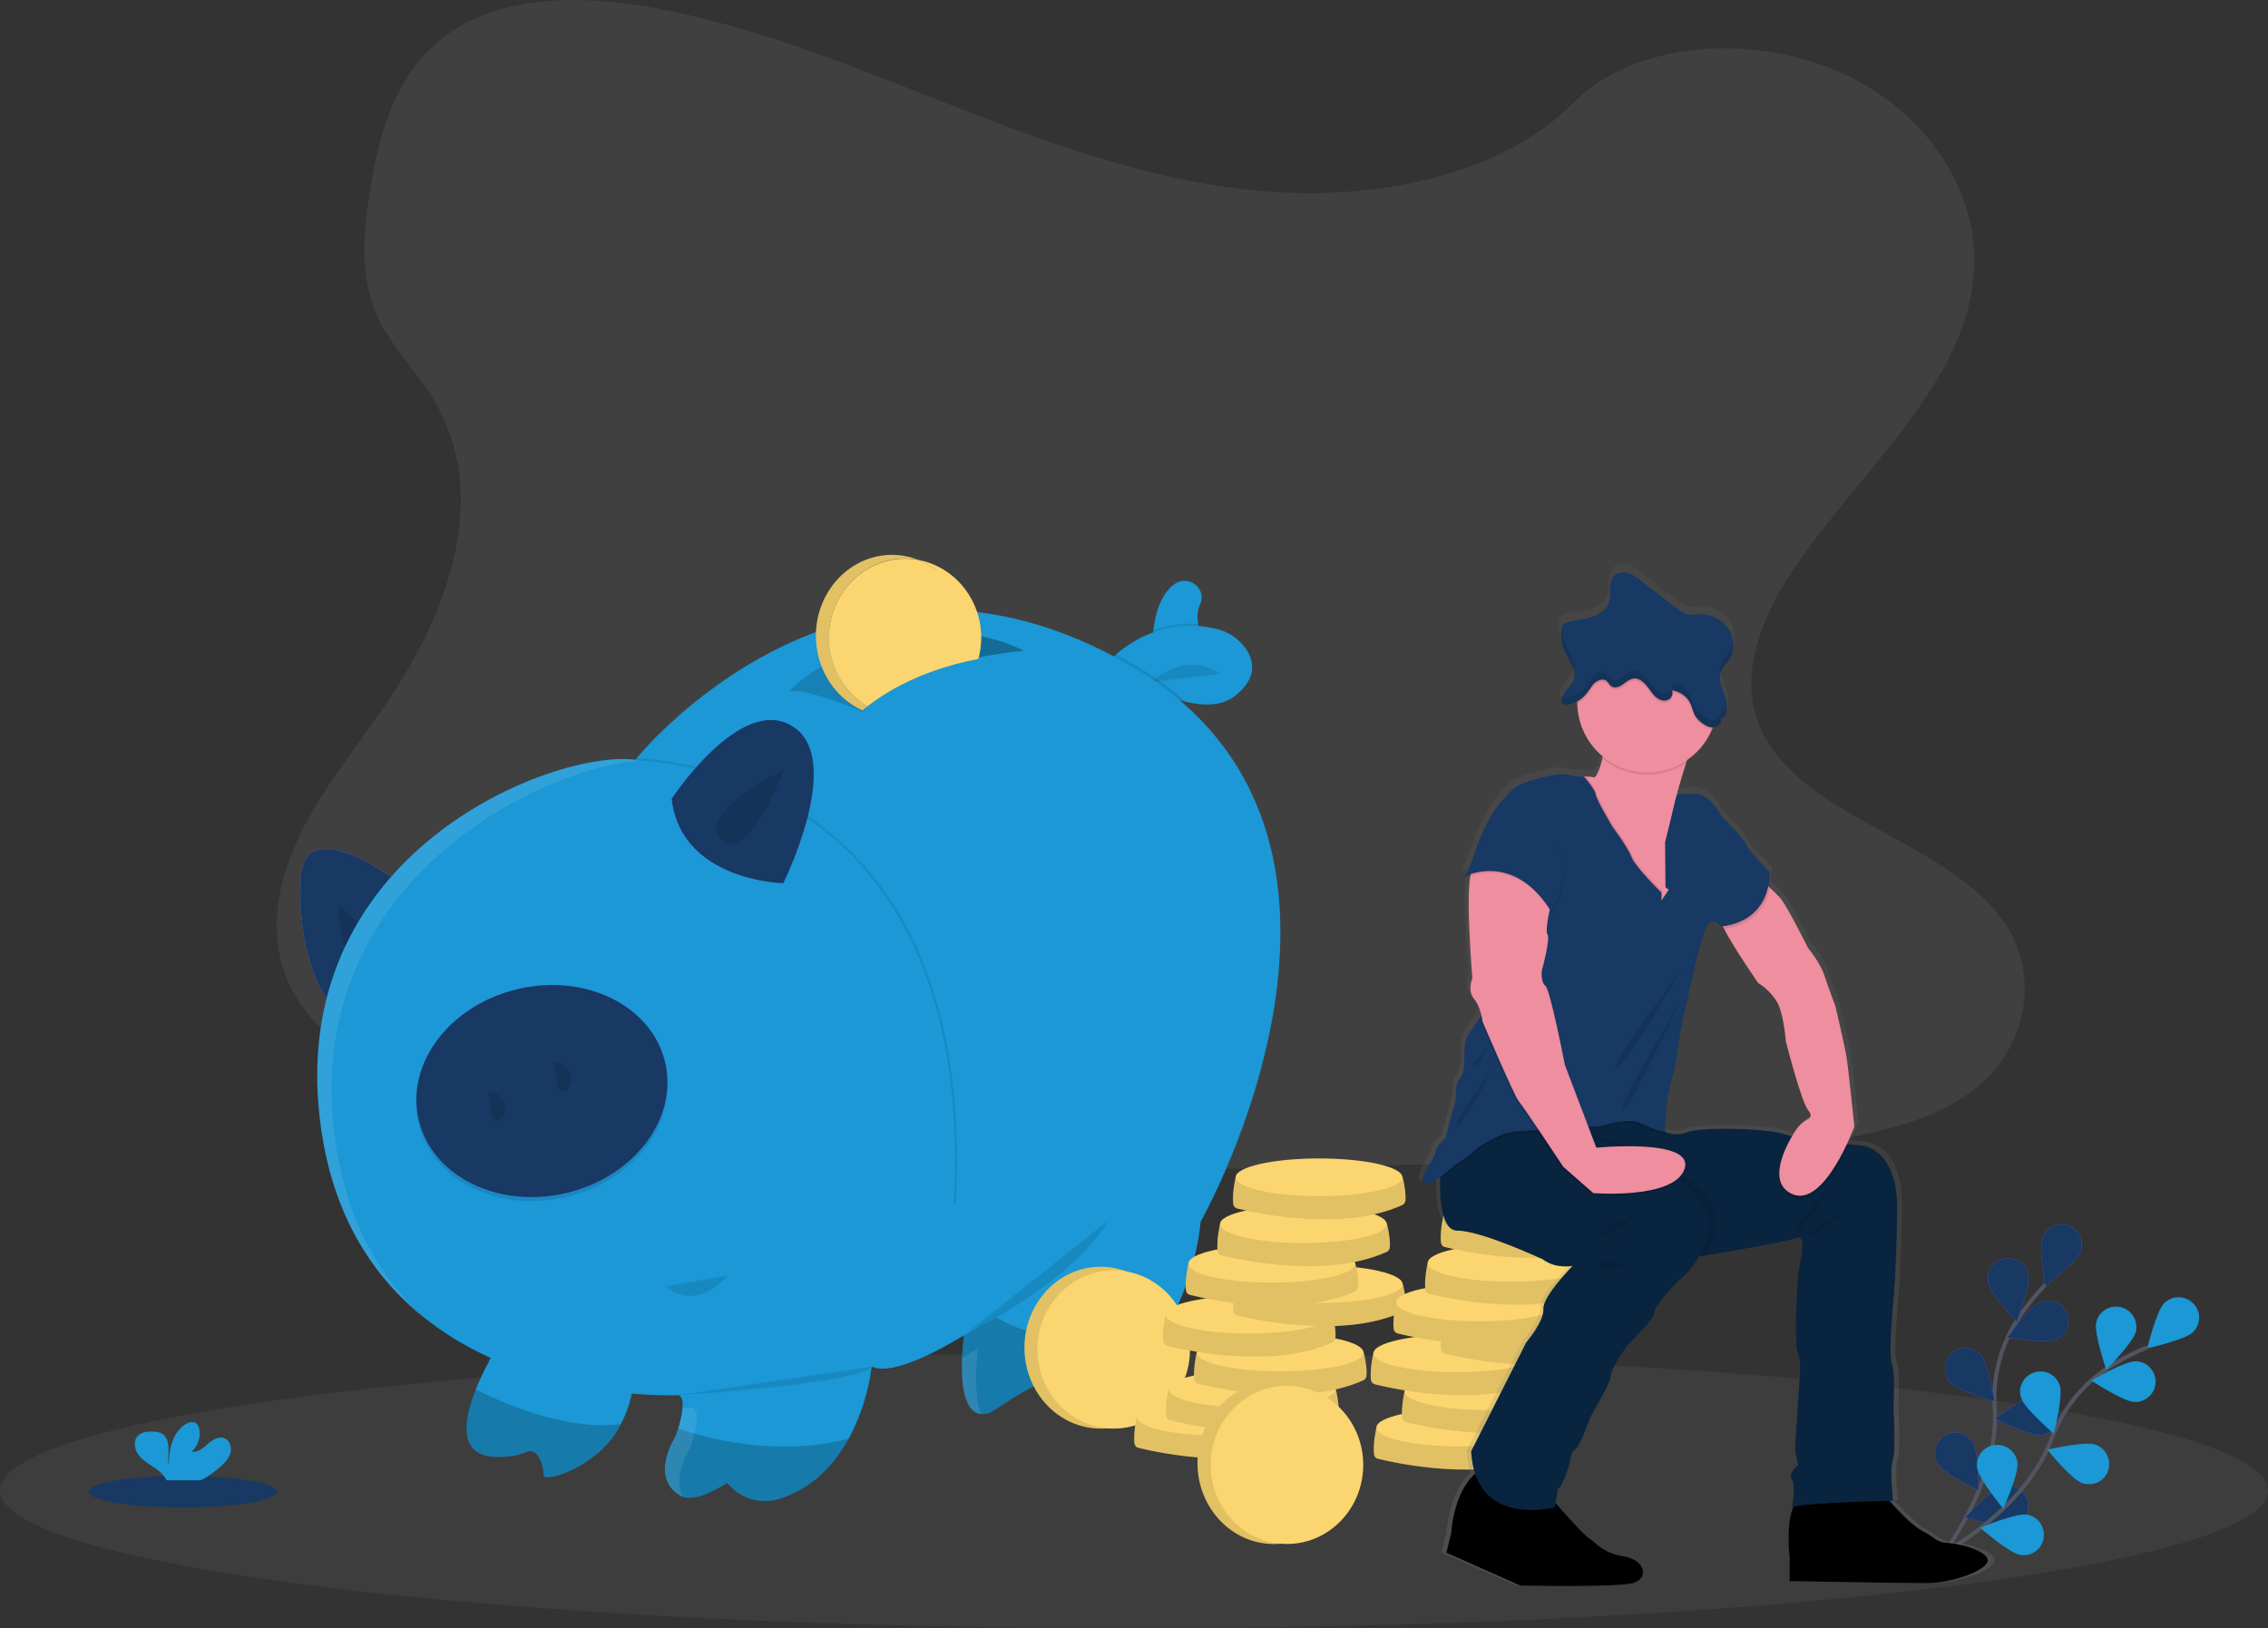 <?xml version="1.0" encoding="UTF-8"?> <!-- Generator: Adobe Illustrator 23.0.3, SVG Export Plug-In . SVG Version: 6.00 Build 0) --> <svg xmlns="http://www.w3.org/2000/svg" xmlns:xlink="http://www.w3.org/1999/xlink" id="f06edc81-4a62-45f3-bfaf-6df515fbd4c8" x="0px" y="0px" viewBox="0 0 1118 802.8" style="enable-background:new 0 0 1118 802.8;" xml:space="preserve"><rect x="0" y="0" width="1118" height="802.8" fill="#333333" stroke="none"/> <style type="text/css"> .st0{opacity:0.1;fill:#9B9B9B;enable-background:new ;} .st1{fill:none;stroke:#535461;stroke-width:2;stroke-miterlimit:10;} .st2{fill:#6C63FF;} .st3{fill:#173963;} .st4{fill:#1B98D5;} .st5{opacity:0.1;fill:#B7B7B7;enable-background:new ;} .st6{opacity:0.1;enable-background:new ;} .st7{opacity:0.1;fill:none;stroke:#000000;stroke-miterlimit:10;enable-background:new ;} .st8{opacity:0.2;enable-background:new ;} .st9{fill:none;} .st10{opacity:0.15;enable-background:new ;} .st11{opacity:0.3;enable-background:new ;} .st12{opacity:0.1;} .st13{fill:#FFFFFF;} .st14{fill:#FBD56F;} .st15{fill:url(#SVGID_1_);} .st16{fill:#09243F;} .st17{fill:#EE8E9E;} </style> <title>savings</title> <ellipse class="st0" cx="559" cy="734.9" rx="559" ry="68"></ellipse> <path class="st1" d="M956.5,768.2c0,0,29.2-37.1,26.8-73.9c-1.1-15.4,2.9-30.8,11.3-43.8c4-6.1,8.6-11.9,13.7-17.2"></path> <path class="st2" d="M1006.9,610.1c-2.1,5.2,1.3,23.8,1.3,23.8s15.3-11.2,17.3-16.4c2.1-5.2-0.5-11-5.6-13 C1014.8,602.4,1008.9,604.9,1006.9,610.1z"></path> <path class="st2" d="M980.1,632.5c1.1,5.4,14,19.3,14,19.3s6.7-17.7,5.7-23.2c-1.1-5.4-6.4-9-11.8-7.9 C982.5,621.7,979,627,980.1,632.5L980.1,632.5z"></path> <path class="st2" d="M961.3,681.5c3.7,4.2,21.9,9.5,21.9,9.5s-3.1-18.7-6.8-22.9c-3.7-4.2-10-4.5-14.2-0.9S957.6,677.3,961.3,681.5 L961.3,681.5L961.3,681.5z"></path> <path class="st2" d="M955.4,721.8c2.9,4.7,19.9,13.1,19.9,13.1s0.1-19-2.8-23.7c-2.9-4.7-9.1-6.2-13.8-3.3S952.5,717.1,955.4,721.8 L955.4,721.8z"></path> <path class="st2" d="M1013.3,660.5c-5.1,2.1-23.8-1-23.8-1s11-15.4,16.2-17.5c5.1-2.1,11,0.3,13.1,5.5 C1020.9,652.6,1018.4,658.5,1013.3,660.5L1013.3,660.5L1013.3,660.5z"></path> <path class="st2" d="M1005.9,707.6c-5.5,0.5-22.4-8.1-22.4-8.1s15.1-11.4,20.7-11.9c5.5-0.5,10.4,3.6,10.9,9.1 S1011.4,707.1,1005.9,707.6L1005.9,707.6L1005.9,707.6z"></path> <path class="st2" d="M992.3,752.3c-5.4,1.4-23.5-4.2-23.5-4.2s13-13.8,18.4-15.2c5.4-1.4,10.9,1.8,12.3,7.2 C1000.9,745.4,997.7,750.9,992.3,752.3L992.3,752.3z"></path> <path class="st3" d="M1006.9,610.1c-2.1,5.2,1.3,23.8,1.3,23.8s15.3-11.2,17.3-16.4c2.1-5.2-0.5-11-5.6-13 C1014.8,602.4,1008.9,604.9,1006.9,610.1z"></path> <path class="st3" d="M980.1,632.5c1.1,5.4,14,19.3,14,19.3s6.7-17.7,5.7-23.2c-1.1-5.4-6.4-9-11.8-7.9 C982.5,621.7,979,627,980.1,632.5L980.1,632.5z"></path> <path class="st3" d="M961.3,681.5c3.7,4.2,21.9,9.5,21.9,9.5s-3.1-18.7-6.8-22.9c-3.7-4.2-10-4.5-14.2-0.9S957.6,677.3,961.3,681.5 L961.3,681.5L961.3,681.5z"></path> <path class="st3" d="M955.4,721.8c2.9,4.7,19.9,13.1,19.9,13.1s0.1-19-2.8-23.7c-2.9-4.7-9.1-6.2-13.8-3.3S952.5,717.1,955.4,721.8 L955.4,721.8z"></path> <path class="st3" d="M1013.3,660.5c-5.1,2.1-23.8-1-23.8-1s11-15.4,16.2-17.5c5.1-2.1,11,0.3,13.1,5.5 C1020.9,652.6,1018.4,658.5,1013.3,660.5L1013.3,660.5L1013.3,660.5z"></path> <path class="st3" d="M1005.9,707.6c-5.5,0.5-22.4-8.1-22.4-8.1s15.1-11.4,20.7-11.9c5.5-0.5,10.4,3.6,10.9,9.1 S1011.4,707.1,1005.9,707.6L1005.9,707.6L1005.9,707.6z"></path> <path class="st3" d="M992.3,752.3c-5.4,1.4-23.5-4.2-23.5-4.2s13-13.8,18.4-15.2c5.4-1.4,10.9,1.8,12.3,7.2 C1000.9,745.4,997.7,750.9,992.3,752.3L992.3,752.3z"></path> <path class="st1" d="M956.7,766.6c0,0,41.7-22.1,54.4-56.7c5.3-14.5,15.1-27,28-35.5c6.2-4,12.7-7.4,19.5-10.2"></path> <path class="st4" d="M1066.9,642.5c-4,3.9-8.4,22.3-8.4,22.3s18.5-4.1,22.5-7.9c4-3.9,4.1-10.2,0.2-14.2 C1077.2,638.7,1070.9,638.6,1066.9,642.5L1066.9,642.5z"></path> <path class="st4" d="M1033.3,652.1c-1.2,5.4,5,23.3,5,23.3s13.3-13.5,14.6-18.9c1.2-5.4-2.2-10.8-7.6-12 C1039.9,643.3,1034.5,646.7,1033.3,652.1L1033.3,652.1z"></path> <path class="st4" d="M996.3,689.3c1.7,5.3,16.1,17.6,16.1,17.6s4.7-18.4,3-23.7c-1.7-5.3-7.3-8.2-12.6-6.5 C997.5,678.4,994.5,684,996.3,689.3L996.3,689.3z"></path> <path class="st4" d="M974.6,723.8c0.8,5.5,12.9,20.1,12.9,20.1s7.8-17.3,7-22.8c-0.8-5.5-5.8-9.3-11.3-8.6 C977.7,713.2,973.8,718.3,974.6,723.8L974.6,723.8z"></path> <path class="st4" d="M1052.3,691.3c-5.6-0.1-21.4-10.6-21.4-10.6s16.3-9.6,21.9-9.5c5.5,0.1,9.9,4.8,9.8,10.3 C1062.5,687,1057.8,691.4,1052.3,691.3L1052.3,691.3L1052.3,691.3z"></path> <path class="st4" d="M1026.4,731.3c-5.3-1.8-17.2-16.5-17.2-16.5s18.5-4.3,23.7-2.5c5.2,1.8,8,7.5,6.3,12.8S1031.7,733,1026.4,731.3 z"></path> <path class="st4" d="M995.9,766.7c-5.5-0.9-19.8-13.4-19.8-13.4s17.5-7.3,23-6.5c5.5,0.9,9.2,6,8.3,11.5 C1006.6,763.8,1001.5,767.6,995.9,766.7L995.9,766.7z"></path> <path class="st5" d="M637.1,95.1c-55.2-1.9-107.8-19.8-158.1-39.3s-100-41.1-153.9-51.4c-34.7-6.7-74.3-7.6-102.3,11 c-26.9,17.8-35.6,48.7-40.2,77.4c-3.5,21.6-5.6,44.3,4,64.4c6.7,14,18.6,25.8,26.8,39.2c28.6,46.7,8.4,104.3-22.6,149.9 c-14.5,21.4-31.4,41.8-42.6,64.6s-16.4,48.9-6.6,72.1c9.7,23,32.9,40.3,57.9,52.5c50.9,24.7,111,31.8,169.5,35.8 c129.6,8.9,259.8,5,389.8,1.2c48.1-1.4,96.4-2.9,143.7-10.3c26.3-4.1,53.4-10.7,72.5-26.5c24.2-20.1,30.2-54.1,14-79.3 c-27.2-42.2-102.4-52.7-121.5-98.1c-10.5-25,0.3-52.7,15.5-75.9c32.6-49.6,87.3-93.2,90.2-149.9c2-39-24.3-78-65-96.4 c-42.6-19.3-101.7-16.9-133.2,15.1C742.8,84.1,685.9,96.8,637.1,95.1z"></path> <path class="st4" d="M593,316.5h-24.9c0-1.9,0.1-3.8,0.4-5.7c0.8-6.8,3.2-17.8,10.6-22.9c7-4.8,16,2.5,12.5,10.1l-0.1,0.2 c-1.3,2.8-1.4,6.2-0.9,9.4C591,310.7,591.8,313.7,593,316.5z"></path> <path class="st6" d="M593,316.5h-24.9c0-1.9,0.1-3.8,0.4-5.7c7-2.6,14.5-3.7,22-3.2C591,310.7,591.8,313.7,593,316.5z"></path> <path class="st4" d="M609.1,342.9c-6.5,5.3-15.5,5.3-24.7,3.1c-18.9-4.6-38.6-19.1-38.6-19.1c1.3-1.5,2.8-2.9,4.3-4.2 c7.8-6.7,25.6-18.5,49.5-12.6c5.8,1.3,11,4.8,14.5,9.7C618,325.5,620.1,334,609.1,342.9z"></path> <path class="st6" d="M601.5,332.3c0,0-14.4-12.3-34.2,4"></path> <path class="st2" d="M197.1,435.5c0,0-46.3-35.7-48.7-3.3s9.3,62.7,19.3,65.3S197.1,435.5,197.1,435.5z"></path> <path class="st3" d="M197.1,435.5c0,0-46.3-35.7-48.7-3.3s9.3,62.7,19.3,65.3S197.1,435.5,197.1,435.5z"></path> <path class="st6" d="M166.8,446.9c0,0,1.1,29.7,10.3,25S172.8,448.2,166.8,446.9z"></path> <path class="st4" d="M311,689.1c-1.1,4.6-2.8,9-5,13.2c-0.6,1.1-1.2,2.2-1.9,3.3c-10.9,18.1-36.1,25.7-36.1,21.7s-2.5-14.3-8.8-11.3 s-16,2.3-16,2.3c-17.5-1.3-14.5-18.5-8.7-33.1c1.9-4.8,4.1-9.5,6.6-14c2.2-4,3.8-6.6,3.8-6.6l66.7,10.7 C311.5,675.1,313,680.4,311,689.1z"></path> <path class="st6" d="M584.4,345.9c-18.9-4.6-38.6-19.1-38.6-19.1c1.3-1.5,2.8-2.9,4.3-4.2c2.9,1.5,5.8,3.1,8.7,4.9 C567.9,332.8,576.5,339,584.4,345.9z"></path> <path class="st4" d="M311,689.1c-18.1-1.6-44.3-6.1-70-17.9c2.2-4,3.8-6.6,3.8-6.6l66.7,10.7C311.5,675.2,313,680.4,311,689.1z"></path> <path class="st4" d="M591.8,602.5c0,0-1.2,21.4-13.3,45.5c-9.3,19-23.6,35.1-41.4,46.5c0,0-10.7,8.7-11.3-15.3c0,0-4.7-5-36.7,16.8 c0,0-19.3,11.8-14-37.4c0,0,0-0.1,0-0.1s-0.5,0.3-1.4,0.8h-0.1c-2.3,1.4-7.1,4.3-12.9,7.2c-10.5,5.3-24.2,10.7-31,7.3 c-1.6,12.5-5.4,24.5-11.3,35.6c-6.7,12.2-17.3,24.2-33.9,29.6c-8.5,2.7-17.9,0.5-24.2-5.9l-1.9-1.9c0,0-14.7,10-22,6.7 s-13.3-12.7-3.3-30c0,0,0.5-1.4,1.2-3.5c1.6-5.3,4-15,0.2-16.5c0,0-155.3,8-176-130s116-188.7,154.7-183.3c0,0,102.7-129.3,244.7-46 S591.8,602.5,591.8,602.5z"></path> <path class="st7" d="M313.1,374.5c0,0,169.2-0.7,157.6,218.7"></path> <path class="st8" d="M306,702.2c-0.6,1.1-1.2,2.2-1.9,3.3c-10.9,18.1-36.1,25.7-36.1,21.7s-2.5-14.3-8.8-11.3s-16,2.3-16,2.3 c-17.5-1.3-14.5-18.5-8.7-33.1C250.8,693.3,280.4,705.5,306,702.2z"></path> <path class="st8" d="M418.5,709.4c-6.7,12.2-17.3,24.2-33.9,29.6c-8.5,2.7-17.9,0.5-24.2-5.9l-1.9-1.9c0,0-14.7,10-22,6.7 s-13.3-12.7-3.3-30c0,0,0.5-1.4,1.2-3.5C347.4,708.9,382,718.7,418.5,709.4z"></path> <path class="st6" d="M475.1,658.5c60.3-31.3,70.7-56.3,70.7-56.3"></path> <path class="st8" d="M578.5,648c-9.3,19-23.6,35.1-41.4,46.5c0,0-10.7,8.7-11.3-15.3c0,0-4.7-5-36.7,16.8c0,0-19.3,11.8-14-37.4 l16-8.9C525.6,668.9,560.3,657.2,578.5,648z"></path> <path class="st2" d="M331.1,393.9c0,0,34-52,59.7-35.7s-4.7,77.3-4.7,77.3S335.8,434.5,331.1,393.9z"></path> <path class="st3" d="M331.1,393.9c0,0,34-52,59.7-35.7s-4.7,77.3-4.7,77.3S335.8,434.5,331.1,393.9z"></path> <path class="st6" d="M386.5,379.5c0,0-44.7,21.7-31,34.3S386.5,379.5,386.5,379.5z"></path> <path class="st9" d="M504.8,320.9c-11.4,1-22.7,3-33.8,6l-0.3,0.1c-15.6,4.4-33.4,11.7-45.6,23.9c0,0-28.3-12-36-10 c0,0,23-28,84.8-28.7h0.2C474.1,312.2,490.1,313.5,504.8,320.9z"></path> <ellipse transform="matrix(0.974 -0.225 0.225 0.974 -114.671 73.947)" class="st6" cx="267.2" cy="540.2" rx="62.4" ry="51.7"></ellipse> <ellipse transform="matrix(0.974 -0.225 0.225 0.974 -114.222 73.896)" class="st2" cx="267.2" cy="538.2" rx="62.4" ry="51.7"></ellipse> <ellipse transform="matrix(0.974 -0.225 0.225 0.974 -114.222 73.896)" class="st3" cx="267.2" cy="538.2" rx="62.4" ry="51.7"></ellipse> <path class="st6" d="M240.8,538.2c0,0,0.7,19.3,6.3,13.7S247.5,538.2,240.8,538.2z"></path> <path class="st6" d="M273.1,523.5c0,0,0.7,19.3,6.3,13.7S279.8,523.4,273.1,523.5z"></path> <path class="st6" d="M327.9,634.2c0,0,13.9,13.7,30.9-5.3"></path> <path class="st10" d="M389.1,340.9c7.7-2,36,10,36,10c12.2-12.2,30-19.5,45.6-23.9l3.3-14.8C412.1,312.9,389.1,340.9,389.1,340.9z"></path> <path class="st11" d="M474.1,312.2l-3.1,14.7c11-3,22.3-5,33.8-6C490.1,313.5,474.1,312.2,474.1,312.2z"></path> <path class="st10" d="M474,312.2l-3.2,14.8l0.3-0.1l3.1-14.7H474z"></path> <g class="st12"> <path class="st13" d="M340.1,714.1c0,0,0.5-1.4,1.2-3.5c1.6-5.3,4-15,0.2-16.5c0,0-1.8,0.1-5,0.1c-0.4,3.5-1.1,7-2.2,10.4 c-0.6,2.1-1.2,3.5-1.2,3.5c-10,17.3-4,26.7,3.3,30l0.4,0.1C333.9,733.2,333.7,725.3,340.1,714.1z"></path> <path class="st13" d="M165.5,564.1c-20.7-138,120.4-194.1,159.1-188.7l-11.4-0.6c-38.7-5.3-175.3,45.3-154.7,183.3 c6.5,43.4,26.3,72.3,50.4,91.7C188,630.6,171.3,603.2,165.5,564.1z"></path> <path class="st13" d="M482.1,664.9C482.1,664.9,482.1,664.8,482.1,664.9c0-0.1-0.5,0.2-1.4,0.8h-0.1c-1.3,0.8-3.6,2.2-6.4,3.7 c-1,22.8,4.9,27.7,9.5,28.1C481.5,692.2,480.2,682.4,482.1,664.9z"></path> <path class="st13" d="M532.8,685.5c0,0-1.2-1.3-6.5,0.3c1.4,9.9,5.2,11,7.9,10.4C533.3,692.7,532.8,689.1,532.8,685.5z"></path> </g> <path class="st6" d="M334.5,687.9c0,0,86.7-5.3,95.3-14"></path> <ellipse class="st14" cx="542.6" cy="664.5" rx="37.6" ry="39.9"></ellipse> <ellipse class="st6" cx="542.6" cy="664.5" rx="37.6" ry="39.9"></ellipse> <ellipse class="st14" cx="549" cy="665.4" rx="37.6" ry="39"></ellipse> <path class="st14" d="M564.3,700.7l-3.9-2.2c0,0-1.8,7.6-1.2,13.1c0.1,1.1,0.9,2.1,2,2.3c9,2.2,51.8,11.7,81.3-1.7 c0.9-0.4,1.5-1.2,1.6-2.2c0.4-3.3-0.9-10.2-1.4-11.6C641.5,695.7,564.3,700.7,564.3,700.7z"></path> <path class="st6" d="M564.3,700.7l-3.9-2.2c0,0-1.8,7.6-1.2,13.1c0.1,1.1,0.9,2.1,2,2.3c9,2.2,51.8,11.7,81.3-1.7 c0.9-0.4,1.5-1.2,1.6-2.2c0.4-3.3-0.9-10.2-1.4-11.6C641.5,695.7,564.3,700.7,564.3,700.7z"></path> <ellipse class="st14" cx="601.5" cy="698.6" rx="41.1" ry="9.3"></ellipse> <path class="st14" d="M580,687.1l-3.9-2.2c0,0-1.8,7.6-1.2,13.1c0.1,1.1,0.9,2,2,2.3c9,2.2,51.8,11.8,81.3-1.7 c0.9-0.4,1.5-1.2,1.6-2.2c0.4-3.3-0.9-10.2-1.4-11.6C657.2,682,580,687.1,580,687.1z"></path> <path class="st6" d="M580,687.1l-3.9-2.2c0,0-1.8,7.6-1.2,13.1c0.1,1.1,0.9,2,2,2.3c9,2.2,51.8,11.8,81.3-1.7 c0.9-0.4,1.5-1.2,1.6-2.2c0.4-3.3-0.9-10.2-1.4-11.6C657.2,682,580,687.1,580,687.1z"></path> <ellipse class="st14" cx="617.2" cy="684.9" rx="41.1" ry="9.3"></ellipse> <path class="st14" d="M593.8,669.1l-3.9-2.2c0,0-1.8,7.6-1.2,13.1c0.1,1.1,0.9,2.1,2,2.3c9,2.2,51.8,11.7,81.3-1.7 c0.9-0.4,1.5-1.2,1.6-2.2c0.4-3.3-0.9-10.2-1.4-11.6C671.1,664,593.8,669.1,593.8,669.1z"></path> <path class="st6" d="M593.8,669.1l-3.9-2.2c0,0-1.8,7.6-1.2,13.1c0.1,1.1,0.9,2.1,2,2.3c9,2.2,51.8,11.7,81.3-1.7 c0.9-0.4,1.5-1.2,1.6-2.2c0.4-3.3-0.9-10.2-1.4-11.6C671.1,664,593.8,669.1,593.8,669.1z"></path> <ellipse class="st14" cx="631" cy="666.9" rx="41.1" ry="9.3"></ellipse> <path class="st14" d="M578.5,650.4l-3.9-2.2c0,0-1.8,7.6-1.2,13.1c0.1,1.1,0.9,2,2,2.3c9,2.2,51.8,11.7,81.3-1.7 c0.9-0.4,1.5-1.2,1.6-2.2c0.4-3.3-0.9-10.2-1.4-11.6C655.7,645.3,578.5,650.4,578.5,650.4z"></path> <path class="st6" d="M578.5,650.4l-3.9-2.2c0,0-1.8,7.6-1.2,13.1c0.1,1.1,0.9,2,2,2.3c9,2.2,51.8,11.7,81.3-1.7 c0.9-0.4,1.5-1.2,1.6-2.2c0.4-3.3-0.9-10.2-1.4-11.6C655.7,645.3,578.5,650.4,578.5,650.4z"></path> <ellipse class="st14" cx="615.7" cy="648.2" rx="41.1" ry="9.3"></ellipse> <path class="st14" d="M613.1,635.4l-3.9-2.2c0,0-1.8,7.6-1.2,13.1c0.1,1.1,0.9,2.1,2,2.3c9,2.2,51.8,11.7,81.3-1.7 c0.9-0.4,1.5-1.2,1.6-2.2c0.4-3.3-0.9-10.2-1.4-11.6C690.3,630.3,613.1,635.4,613.1,635.4z"></path> <path class="st6" d="M613.1,635.4l-3.9-2.2c0,0-1.8,7.6-1.2,13.1c0.1,1.1,0.9,2.1,2,2.3c9,2.2,51.8,11.7,81.3-1.7 c0.9-0.4,1.5-1.2,1.6-2.2c0.4-3.3-0.9-10.2-1.4-11.6C690.3,630.3,613.1,635.4,613.1,635.4z"></path> <ellipse class="st14" cx="650.3" cy="633.2" rx="41.1" ry="9.3"></ellipse> <path class="st14" d="M589.7,625.3l-3.9-2.2c0,0-1.8,7.6-1.2,13.1c0.1,1.1,0.9,2,2,2.3c9,2.2,51.8,11.7,81.3-1.7 c0.9-0.4,1.5-1.2,1.6-2.2c0.4-3.3-0.9-10.2-1.4-11.6C666.9,620.2,589.7,625.3,589.7,625.3z"></path> <path class="st6" d="M589.7,625.3l-3.9-2.2c0,0-1.8,7.6-1.2,13.1c0.1,1.1,0.9,2,2,2.3c9,2.2,51.8,11.7,81.3-1.7 c0.9-0.4,1.5-1.2,1.6-2.2c0.4-3.3-0.9-10.2-1.4-11.6C666.9,620.2,589.7,625.3,589.7,625.3z"></path> <ellipse class="st14" cx="626.9" cy="623.1" rx="41.1" ry="9.3"></ellipse> <path class="st14" d="M605.3,605.8l-3.9-2.2c0,0-1.8,7.6-1.2,13.1c0.1,1.1,0.9,2.1,2,2.3c9,2.2,51.8,11.7,81.3-1.7 c0.9-0.4,1.5-1.2,1.6-2.2c0.4-3.3-0.9-10.2-1.4-11.6C682.5,600.8,605.3,605.8,605.3,605.8z"></path> <path class="st6" d="M605.3,605.8l-3.9-2.2c0,0-1.8,7.6-1.2,13.1c0.1,1.1,0.9,2.1,2,2.3c9,2.2,51.8,11.7,81.3-1.7 c0.9-0.4,1.5-1.2,1.6-2.2c0.4-3.3-0.9-10.2-1.4-11.6C682.5,600.8,605.3,605.8,605.3,605.8z"></path> <ellipse class="st14" cx="642.5" cy="603.6" rx="41.1" ry="9.3"></ellipse> <path class="st14" d="M613,582.7l-3.9-2.2c0,0-1.8,7.6-1.2,13.1c0.1,1.1,0.9,2,2,2.3c9,2.2,51.8,11.7,81.3-1.7 c0.9-0.4,1.5-1.2,1.6-2.2c0.4-3.3-0.9-10.2-1.4-11.6C690.2,577.6,613,582.7,613,582.7z"></path> <path class="st6" d="M613,582.7l-3.9-2.2c0,0-1.8,7.6-1.2,13.1c0.1,1.1,0.9,2,2,2.3c9,2.2,51.8,11.7,81.3-1.7 c0.9-0.4,1.5-1.2,1.6-2.2c0.4-3.3-0.9-10.2-1.4-11.6C690.2,577.6,613,582.7,613,582.7z"></path> <ellipse class="st14" cx="650.2" cy="580.5" rx="41.1" ry="9.3"></ellipse> <path class="st14" d="M682.4,706.1l-3.9-2.2c0,0-1.8,7.6-1.2,13.1c0.1,1.1,0.9,2.1,2,2.3c9,2.2,51.8,11.7,81.3-1.7 c0.9-0.4,1.5-1.2,1.6-2.2c0.4-3.3-0.9-10.2-1.4-11.6C759.6,701,682.4,706.1,682.4,706.1z"></path> <path class="st6" d="M682.4,706.1l-3.9-2.2c0,0-1.8,7.6-1.2,13.1c0.1,1.1,0.9,2.1,2,2.3c9,2.2,51.8,11.7,81.3-1.7 c0.9-0.4,1.5-1.2,1.6-2.2c0.4-3.3-0.9-10.2-1.4-11.6C759.6,701,682.4,706.1,682.4,706.1z"></path> <ellipse class="st14" cx="719.6" cy="703.9" rx="41.1" ry="9.3"></ellipse> <path class="st14" d="M696.3,688.1l-3.9-2.2c0,0-1.8,7.6-1.2,13.1c0.1,1.1,0.9,2,2,2.3c9,2.2,51.8,11.7,81.3-1.7 c0.9-0.4,1.5-1.2,1.6-2.2c0.4-3.3-0.9-10.2-1.4-11.6C773.5,683.1,696.3,688.1,696.3,688.1z"></path> <path class="st6" d="M696.3,688.1l-3.9-2.2c0,0-1.8,7.6-1.2,13.1c0.1,1.1,0.9,2,2,2.3c9,2.2,51.8,11.7,81.3-1.7 c0.9-0.4,1.5-1.2,1.6-2.2c0.4-3.3-0.9-10.2-1.4-11.6C773.5,683.1,696.3,688.1,696.3,688.1z"></path> <ellipse class="st14" cx="733.5" cy="686" rx="41.1" ry="9.3"></ellipse> <path class="st14" d="M680.9,669.4l-3.9-2.2c0,0-1.8,7.6-1.2,13.1c0.1,1.1,0.9,2,2,2.3c9,2.2,51.8,11.8,81.3-1.7 c0.9-0.4,1.5-1.2,1.6-2.2c0.4-3.3-0.9-10.2-1.4-11.6C758.1,664.4,680.9,669.4,680.9,669.4z"></path> <path class="st6" d="M680.9,669.4l-3.9-2.2c0,0-1.8,7.6-1.2,13.1c0.1,1.1,0.9,2,2,2.3c9,2.2,51.8,11.8,81.3-1.7 c0.9-0.4,1.5-1.2,1.6-2.2c0.4-3.3-0.9-10.2-1.4-11.6C758.1,664.4,680.9,669.4,680.9,669.4z"></path> <ellipse class="st14" cx="718.1" cy="667.3" rx="41.1" ry="9.3"></ellipse> <path class="st14" d="M715.5,654.4l-3.9-2.2c0,0-1.8,7.6-1.2,13c0.1,1.1,0.9,2.1,2,2.3c9,2.2,51.8,11.7,81.3-1.7 c0.9-0.4,1.5-1.2,1.6-2.2c0.4-3.3-0.9-10.2-1.4-11.6C792.7,649.4,715.5,654.4,715.5,654.4z"></path> <path class="st6" d="M715.5,654.4l-3.9-2.2c0,0-1.8,7.6-1.2,13c0.1,1.1,0.9,2.1,2,2.3c9,2.2,51.8,11.7,81.3-1.7 c0.9-0.4,1.5-1.2,1.6-2.2c0.4-3.3-0.9-10.2-1.4-11.6C792.7,649.4,715.5,654.4,715.5,654.4z"></path> <ellipse class="st14" cx="752.7" cy="652.3" rx="41.1" ry="9.3"></ellipse> <path class="st14" d="M692.1,644.3l-3.9-2.2c0,0-1.8,7.6-1.2,13.1c0.1,1.1,0.9,2,2,2.3c9,2.2,51.8,11.7,81.3-1.7 c0.9-0.4,1.5-1.2,1.6-2.2c0.4-3.3-0.9-10.2-1.4-11.6C769.3,639.3,692.1,644.3,692.1,644.3z"></path> <path class="st6" d="M692.1,644.3l-3.9-2.2c0,0-1.8,7.6-1.2,13.1c0.1,1.1,0.9,2,2,2.3c9,2.2,51.8,11.7,81.3-1.7 c0.9-0.4,1.5-1.2,1.6-2.2c0.4-3.3-0.9-10.2-1.4-11.6C769.3,639.3,692.1,644.3,692.1,644.3z"></path> <ellipse class="st14" cx="729.3" cy="642.2" rx="41.1" ry="9.3"></ellipse> <path class="st14" d="M707.7,624.8l-3.9-2.2c0,0-1.8,7.6-1.2,13.1c0.1,1.1,0.9,2.1,2,2.3c9,2.2,51.8,11.7,81.3-1.7 c0.9-0.4,1.5-1.2,1.6-2.2c0.4-3.3-0.9-10.2-1.4-11.6C784.9,619.8,707.7,624.8,707.7,624.8z"></path> <path class="st6" d="M707.7,624.8l-3.9-2.2c0,0-1.8,7.6-1.2,13.1c0.1,1.1,0.9,2.1,2,2.3c9,2.2,51.8,11.7,81.3-1.7 c0.9-0.4,1.5-1.2,1.6-2.2c0.4-3.3-0.9-10.2-1.4-11.6C784.9,619.8,707.7,624.8,707.7,624.8z"></path> <ellipse class="st14" cx="744.9" cy="622.7" rx="41.1" ry="9.3"></ellipse> <path class="st14" d="M715.4,601.7l-3.9-2.2c0,0-1.8,7.6-1.2,13.1c0.1,1.1,0.9,2.1,2,2.3c9,2.2,51.8,11.7,81.3-1.7 c0.9-0.4,1.5-1.2,1.6-2.2c0.4-3.3-0.9-10.2-1.4-11.6C792.6,596.7,715.4,601.7,715.4,601.7z"></path> <path class="st6" d="M715.4,601.7l-3.9-2.2c0,0-1.8,7.6-1.2,13.1c0.1,1.1,0.9,2.1,2,2.3c9,2.2,51.8,11.7,81.3-1.7 c0.9-0.4,1.5-1.2,1.6-2.2c0.4-3.3-0.9-10.2-1.4-11.6C792.6,596.7,715.4,601.7,715.4,601.7z"></path> <ellipse class="st14" cx="752.6" cy="599.6" rx="41.1" ry="9.3"></ellipse> <path class="st14" d="M408.6,314.4c0-21.5,16.8-39,37.6-39c2,0,4.1,0.2,6.1,0.5c-4-1.5-8.3-2.3-12.6-2.3 c-20.7,0-37.5,17.9-37.5,39.9c0,16.5,9.5,30.7,23,36.8c0.6-0.6,1.5-1.3,2.4-2C415.7,341.1,408.5,328.2,408.6,314.4z"></path> <path class="st6" d="M408.6,314.4c0-21.5,16.8-39,37.6-39c2,0,4.1,0.2,6.1,0.5c-4-1.5-8.3-2.3-12.6-2.3c-20.7,0-37.5,17.9-37.5,39.9 c0,16.5,9.5,30.7,23,36.8c0.6-0.6,1.5-1.3,2.4-2C415.7,341.1,408.5,328.2,408.6,314.4z"></path> <path class="st14" d="M477.2,313.6c0,4.3-0.7,8.7-2,12.8c2.3-0.5,4.7-1,7.1-1.5c0.9-3.4,1.4-6.9,1.4-10.4 c0-19.4-13.6-35.4-31.5-38.5C466.8,281.5,477.2,296.2,477.2,313.6z"></path> <path class="st14" d="M408.6,314.4c-0.1,13.8,7.1,26.7,19,33.9c7.1-5.6,22.7-16,47.7-21.9c1.3-4.1,2-8.5,2-12.8 c0-17.4-10.4-32.1-25-37.6c-2-0.3-4-0.5-6.1-0.5C425.4,275.5,408.6,292.9,408.6,314.4z"></path> <linearGradient id="SVGID_1_" gradientUnits="userSpaceOnUse" x1="882.031" y1="-28.636" x2="882.031" y2="475.481" gradientTransform="matrix(1 0 0 -1 -41 753.41)"> <stop offset="0" style="stop-color:#808080;stop-opacity:0.25"></stop> <stop offset="0.54" style="stop-color:#808080;stop-opacity:0.12"></stop> <stop offset="1" style="stop-color:#808080;stop-opacity:0.1"></stop> </linearGradient> <path class="st15" d="M963.2,760.6c-5.7-0.2-5.9-2.4-13.3-6.3c-4.2-2.2-10.5-8.4-15.2-13.5l-1.1-1.2h2c0,0-1.8-16.1-0.2-20 s0.4-26.6,0.4-26.6s1-17.3-0.8-21.4s0.6-29.8,0.6-29.8s1.6-15.3,2-46.6s-18-32.3-18-32.3s-2.5-0.2-6.2-0.5l-1.1-0.1 c2.4-5,3.8-8.8,3.8-8.8s-3.1-29.2-3.9-34.3s-5.7-25.8-5.7-25.8s-3.5-8.9-5.5-15.1s-8.2-13.5-8.2-13.5s-11-21.8-14.1-25 c-1.4-1.5-3.4-3.4-5.2-5l-0.9-0.8c0.5-2.3,0.7-4.6,0.7-6.9c0,0-11.5-11.3-12.3-14.1s-11.6-13.3-11.6-13.3s-6.1-11.3-13.1-11.5 c-3.3-0.2-6.6-0.1-9.8,0.3c1.4-5.3,3.1-10.8,4.6-15.6c0.2-0.5,0.3-1,0.5-1.5c5.6-3.8,9.9-9,12.6-15.2c0.1-0.3,0.3-0.7,0.4-1h0.2 c0.3,0,0.6,0,0.9-0.1c2.3-0.4,4.2-3,3.2-5c0.1,0.2,0.4,0.4,0.7,0.4c0.8,0,1.7-1.1,1.9-2.1c0-0.2,0-0.3,0.1-0.5s0.1-0.4,0.1-0.6 s0-0.4,0-0.6s0-0.4,0-0.6s0-0.4,0-0.6s0-0.5,0-0.7s0-0.4,0-0.5s0-0.5-0.1-0.8c0-0.1,0-0.2,0-0.3l0,0c-0.1-1.1-0.3-2.2-0.7-3.3 c-1.1-3.8-3.5-7.5-2.6-11.3v-0.1l0,0c0.8-3,3.3-5.1,4.9-7.7c0.2-0.3,0.3-0.5,0.4-0.8c0,0,0-0.1,0.1-0.1c0.1-0.2,0.2-0.4,0.3-0.6 l0.2-0.4c0.1-0.2,0.1-0.4,0.2-0.5s0.1-0.3,0.2-0.5s0.1-0.3,0.1-0.5s0.1-0.4,0.1-0.6s0-0.3,0.1-0.4s0.1-0.4,0.1-0.7s0-0.2,0-0.4 s0-0.5,0-0.7v-0.3c0-0.3,0-0.5,0-0.8c0-0.1,0-0.2,0-0.2c0-0.3,0-0.6-0.1-0.9c0,0,0-0.1,0-0.1l0,0c-0.3-2.5-1.4-4.9-2.9-7 c-3.6-4.3-9.1-6.7-14.7-6.4c-1.5,0.2-3.1,0.2-4.6,0.1c-2.6-0.4-4.7-2-6.8-3.6l-17.1-13.2c-1.9-1.7-4.1-3-6.5-3.8 c-2.4-0.7-5.3-0.5-7.1,1.3c-3.2,3.2-1.2,8.6-2.5,12.9c-1.1,3.7-4.7,6.2-8.4,7.5s-7.7,1.5-11.5,2.4c-1.1,0.2-2.2,0.7-3.1,1.4 c-1,1.2-1.5,2.7-1.3,4.3c0,3.8,0.9,7.5,2.7,10.9c0.7,1.4,1.6,2.8,2.4,4.1l0.2,0.4l0.3,0.5c0.1,0.3,0.3,0.5,0.4,0.8l0.2,0.3l0.2,0.6 c0,0.1,0.1,0.2,0.1,0.4s0.1,0.5,0.2,0.7c0.4,1.3,0.4,2.7,0.1,4c-0.6,2.2-2.3,3.8-3.8,5.5c-1.2,1.3-2.1,2.9-2.5,4.7l0,0 c-0.1,0.4-0.1,0.8,0,1.2c0,0,0,0.1,0,0.1c0,0.1,0,0.2,0.1,0.3c0,0.1,0,0.1,0.1,0.2c0,0.1,0.1,0.1,0.1,0.2c0.1,0.1,0.2,0.2,0.3,0.3 l0.2,0.1c0.1,0.1,0.2,0.1,0.3,0.2l0.2,0.1l0.4,0.1h0.1c0.2,0,0.4,0,0.7,0h0.2c0.2,0,0.4,0,0.6-0.1h0.2c0.3-0.1,0.7-0.1,1-0.3 c1.1-0.3,2.3-0.8,3.3-1.3c0,0.1,0,0.3,0,0.4s0,0.4,0,0.6c0.1,4,0.8,7.9,2.2,11.6c2.2,5.8,5.9,10.8,10.7,14.7c-0.1,0.3-0.1,0.7-0.2,1 c-1,4.8-3,9.7-4.3,9.3c-1.2-0.3-2.5-0.4-3.8-0.4h-1.1l0,0c-1.2-0.1-2.3-0.1-3.5,0c-0.5,0-1,0-1.5-0.2c-3.3-1-6.8-1.2-10.2-0.6 c-7.1,1.5-17.8,4.1-20.8,7.3c-4.5,4.8-11,9.5-18.4,29.6c0,0-3.7,12.3-6.5,13.9c0.6-0.3,1.3-0.6,1.9-0.9c-0.4,0.7-0.9,1.2-1.5,1.7 c1-0.5,2.1-1,3.2-1.3c-2.2,13.1,1.1,50.7,1.1,50.7s-2.7,6.5,0.8,10.3c2.1,2.3,3.2,5.8,3.8,8.3l-0.5,0.8l0,0 c-1.8,2.8-4.3,6.6-5.9,8.6c-2.9,3.6-2,15.1-2,15.1s-0.6,5.4-2.7,7.5s-1.6,9.5-1.6,9.5l-5.2,19.7c0,0-4.9,4.4-4.9,6.5 s-3.9,7.7-3.9,7.7s-5.9,9.7,0,8.3c2.2-0.6,4.2-1.6,6-3v0.2c0,0.3,0,0.7,0,1.1c-0.2,10.5,1,25.4,8.8,25.4c12,0,43.1,14.3,43.1,14.3 c6.3,4.8,14.9,3.2,14.9,3.2S759,638,759.4,644.3s-8.6,16.5-8.6,16.5l-27.8,54.3c0.2,3.8,0.8,7.5,2,11.1l-0.4,0.3 c-10.7,9.8-11.6,29.1-11.6,29.1l-2.5,9.9l37.2,16.3c0,0,48.2,1,56.6-1.2s6.5-11.5-4.5-13.3s-13.7-6.7-17.4-8.9 c-2.5-1.5-11.3-11.2-16.8-17.3c-0.1-0.1-0.2-0.2-0.2-0.3l1.3-7c2.5-1.2,6.1-13.3,6.1-13.3s0-4.8,2.5-6.3s7.6-15.9,7.6-15.9 s11-18.3,10.4-20.8s8-14.7,8-14.7s14.5-14.1,13.9-16.6s11.7-15.4,11.7-15.4c4.4-3.4,8.1-7.6,10.8-12.5l3.5-0.6 c16-2.6,42.7-7.4,45.7-8.7c4.1-1.8,3.3,6.3,1.6,13.1s-2.9,39.7-1,44s1,11.1,1,11.1l-2.5,36.9l1.6,7.9c0,0-5.5,4.4-3.3,7 s0.2,13.9,0.2,13.9c0.2-0.1,0.4-0.1,0.7-0.2c-0.2,0.4-0.4,0.9-0.5,1.4c-3.2,9-1.3,23.8-1.3,23.8v11.7c0,0,56.6,1,69.1,1 s29.6-6,30.7-10.9C984.3,764.9,968.9,760.8,963.2,760.6z M802.2,550.7l-3.7,0.3C799.7,550.8,800.9,550.7,802.2,550.7L802.2,550.7z M824.8,395.9c0.5-2.3,1.2-4.8,1.8-7.4L824.8,395.9z M831.8,556.4c-3.5,1.4-7.5,1.4-11,0l0,0c0,0,0.2-14.1,1.8-20s3.9-16.5,3.9-16.5 s1.8-14.7,3.7-21.4s9-43.8,12.7-46.2s5.7,1.8,5.7,1.8s0.5,0,1.5-0.1c0.2,0.4,0.4,0.8,0.6,1.2c4.4,8.8,17.2,26.9,17.2,26.9 c3.8,2.3,7,5.5,9.4,9.3c3.5,5.8,4.5,19.6,4.5,19.6s7.8,30.4,11.4,34.7c1.8,2.1,1,3.4-0.3,4.1c-2.6,1.4-4.8,3.5-6.5,6 c-0.5,0.8-1.1,1.7-1.6,2.7c-1.4-0.3-2.7-0.7-3.7-1C871,554.1,837.3,553.9,831.8,556.4L831.8,556.4z"></path> <path d="M882.2,768v11.6c0,0,55.4,1,67.6,1s29-6,30-10.8s-14-8.8-19.6-9s-5.8-2.4-13-6.2c-4.1-2.1-10.2-8.4-14.8-13.4 c-3.5-3.9-6.2-7-6.2-7s-29.8-0.6-38.4,4.2c-2,1.1-3.3,3.3-4.3,6C880.4,753.3,882.2,768,882.2,768z"></path> <path class="st6" d="M883.5,744.4c6.3-2.2,42.8-3,48.8-3.1c-3.5-3.9-6.2-7-6.2-7s-29.8-0.6-38.4,4.2 C885.8,739.5,884.4,741.7,883.5,744.4z"></path> <path class="st16" d="M722.8,559.4l3.2,2l1.2,0.7l4.7,2.8c25.1,15.1,93.7,56.2,97.5,55.9c1-0.1,3.9-0.5,8-1.2l3.5-0.6 c15.7-2.6,41.8-7.3,44.7-8.6c4-1.8,3.2,6.2,1.6,13s-2.8,39.4-1,43.6s1,11,1,11l-2.4,36.6l1.6,7.8c0,0-5.4,4.4-3.2,7 s0.2,13.8,0.2,13.8c6.4-2.4,49.8-3.2,49.8-3.2s-1.8-16-0.2-19.8s0.4-26.4,0.4-26.4s1-17.2-0.8-21.2s0.6-29.6,0.6-29.6 s1.6-15.2,2-46.2s-17.6-32-17.6-32s-2.4-0.2-6-0.5c-7.1-0.7-19-2-26.9-3.7c-1.6-0.3-3.2-0.8-4.8-1.3c-9.8-3.3-42.8-3.5-48.2-1.1 c-3.5,1.4-7.3,1.4-10.8,0l0,0l-4.2-6.8l-40.1,3.4l-4.3,0.4l-39.5,3.4l-2.7,0.2L722.8,559.4z"></path> <path class="st6" d="M883.5,590.1c11.7,5.7,22.8-14.5,28-25.8c-7.1-0.7-19-2-26.9-3.7C879.3,569.3,872.4,584.7,883.5,590.1z"></path> <path class="st17" d="M848.5,454.1c0.2,1.4,0.7,2.7,1.4,3.9c4.3,8.7,16.8,26.7,16.8,26.7c3.7,2.3,6.9,5.5,9.2,9.2 c3.4,5.8,4.4,19.4,4.4,19.4s7.6,30.2,11.2,34.4c1.8,2.1,1,3.3-0.3,4.1c-2.6,1.4-4.7,3.4-6.3,5.9c-5.3,8.4-13.6,25.2-1.8,30.9 c16,7.8,31-33.1,31-33.1s-3-29-3.8-34s-5.6-25.6-5.6-25.6s-3.4-8.8-5.4-15s-8-13.4-8-13.4s-10.8-21.6-13.8-24.8 c-1.4-1.5-3.3-3.4-5-4.9c-2-1.8-3.6-3.3-3.6-3.3S848.3,449.3,848.5,454.1z"></path> <path d="M713,765.6l36.4,16.2c0,0,47.2,1,55.4-1.2s6.4-11.4-4.4-13.2s-13.4-6.6-17-8.8c-2.4-1.5-11-11.1-16.4-17.2 c-2.6-2.9-4.4-5-4.4-5s-7-18.6-26.4-14.4c-3.5,0.8-6.8,2.5-9.4,5c-10.5,9.7-11.4,28.8-11.4,28.8L713,765.6z"></path> <path class="st6" d="M727.2,562.1l4.7,2.8c25.1,15.1,93.7,56.2,97.5,55.9c1-0.1,3.9-0.5,8-1.2l3.5-0.6l0.1-0.2 c2-3.5,3.6-7.3,4.6-11.2c4.2-16-16.5-28.2-16.5-28.2l-4.4-3.4c-5-8.4-41-16.4-41-16.4l-4.6-3.1l-2.5-1.7l-0.7-0.4l-5.6-3.8l-28.2,2 l-8.4,5.4l-0.9,0.6l-3.1,2L727.2,562.1z"></path> <path class="st6" d="M726.7,727c7.7,26.5,39.6,17.8,39.6,17.8l0.6-3.4c-2.6-2.9-4.4-5-4.4-5s-7-18.6-26.4-14.4 C732.6,722.8,729.4,724.5,726.7,727z"></path> <path class="st16" d="M718.4,606.8c11.8,0,42.2,14.2,42.2,14.2c6.2,4.8,14.6,3.2,14.6,3.2s-14.8,15-14.4,21.2s-8.4,16.4-8.4,16.4 l-27.2,53.8c2,38.2,41.2,27.6,41.2,27.6l1.6-9c2.4-1.2,6-13.2,6-13.2s0-4.8,2.4-6.2s7.4-15.8,7.4-15.8s10.8-18.2,10.2-20.6 s7.8-14.6,7.8-14.6s14.2-14,13.6-16.5s11.4-15.3,11.4-15.3c4.3-3.4,8-7.6,10.6-12.4c2-3.5,3.6-7.3,4.6-11.2 c3.4-12.9-9.4-23.3-14.6-26.9c-1.2-0.9-2-1.3-2-1.3l-4.4-3.4c-2.3-3.8-11-7.6-19.8-10.5c-6.3-2.1-12.7-3.8-16.8-4.8 c-2.8-0.6-4.4-1.1-4.4-1.1l-4.6-3.1l-1.6-1.1l-1.5-1l-5.7-3.8l-12.5,0.9l-15.7,1.1l-8.4,5.4l-4,2.6l-15.6,10c0,0-0.4,3.8-0.5,9 c0,0.4,0,0.8,0,1.2C709.6,592.1,710.8,606.8,718.4,606.8z"></path> <path class="st17" d="M778.6,382.9l4.2,15c0,0,7.4,25.8,8.2,27.6s20.2,20,21,20.4s11.4,6.4,11.4,6.4s0.8-33,0-42.6 c-0.1-2.1,0.1-4.2,0.5-6.3c1.3-7.5,4.5-18.5,7.2-27c2.2-7.1,4.1-12.5,4.1-12.5s-46.8-2-45.2,2.6c0.6,1.7,0.4,4.6-0.2,7.6 c-1,4.8-3,9.6-4.2,9.2c-1.2-0.3-2.5-0.4-3.7-0.4C780.1,382.8,778.6,382.9,778.6,382.9z"></path> <path class="st6" d="M789.8,374c11.7,9.8,28.5,10.7,41.3,2.3c2.2-7.1,4.1-12.5,4.1-12.5s-46.8-2-45.2,2.6 C790.6,368.2,790.4,371.1,789.8,374z"></path> <path class="st17" d="M846.6,346.3c0,3.7-0.6,7.3-1.7,10.8c-0.3,0.9-0.6,1.8-1,2.6c-7.4,17.6-27.7,25.8-45.3,18.4 c-8.8-3.7-15.6-10.8-18.9-19.7c-1.4-3.7-2.1-7.6-2.2-11.5c0-0.2,0-0.4,0-0.6c-0.3-19.1,14.9-34.9,34-35.2 c19.1-0.3,34.9,14.9,35.2,34C846.6,345.5,846.6,345.9,846.6,346.3L846.6,346.3z"></path> <path class="st6" d="M778.6,382.9l4.2,15c0,0,7.4,25.8,8.2,27.6s20.2,20,21,20.4s11.4,6.4,11.4,6.4s0.8-33,0-42.6 c-0.1-2.1,0.1-4.2,0.5-6.3l-2.7,11.1l0.2,22.2l1.6,1.2l-3.6,5.4v-4c0,0-12.8-12.4-14.8-17.6s-9.2-14.6-9.2-14.6s-8.2-13.8-8.4-16.2 c-0.2-1.9-3.6-6.2-5.1-8C780.1,382.8,778.6,382.9,778.6,382.9z"></path> <path class="st6" d="M848.5,454.1c0.2,1.4,0.7,2.7,1.4,3.9c4.4-0.5,19.3-3.2,22.5-20.3c-2-1.8-3.6-3.3-3.6-3.3 S848.3,449.3,848.5,454.1z"></path> <path class="st6" d="M709.8,581.7c4-2.9,7.9-6.8,10.2-7.8c3.4-1.6,8.6-6.8,8.6-6.8s1.3-0.9,3.3-2.1c3.7-2.2,9.8-5.3,14.5-5.7 c4.2-0.3,18-1.2,29-1.9l14.2-0.9c0,0,13-4.6,18.6-1.6c4,2,8.2,3.6,12.6,4.6c0,0,0-0.4,0-1.2l0,0l-4.2-6.8l-44.4,3.8l-5.7-3.8 l-28.2,2l-8.4,5.4l-7.2,0.6l3.2,2l-15.6,10C710.4,571.4,709.9,575.9,709.8,581.7z"></path> <path class="st3" d="M704,583.4c2.1-0.6,4.1-1.7,5.9-3l0,0c4-2.8,7.8-6.7,10.1-7.8c3.4-1.6,8.6-6.8,8.6-6.8s10.6-7.2,17.8-7.8 c2-0.2,6.1-0.5,11-0.8s11-0.7,16.3-1l8.5-0.5l7.4-0.5c0,0,13-4.6,18.6-1.6c4,2,8.2,3.6,12.6,4.6c0,0,0.2-14,1.8-19.8 s3.8-16.4,3.8-16.4s1.8-14.6,3.6-21.2s8.8-43.4,12.4-45.8s5.6,1.8,5.6,1.8s24-0.4,24.4-26.8c0,0-11.2-11.2-12-14 S849,402.9,849,402.9s-6-11.2-12.8-11.4c-3.2-0.2-6.4-0.1-9.6,0.3l-5.8,23.5l0.2,22.2l1.6,1.2l-3.6,5.4v-4c0,0-12.8-12.4-14.8-17.6 s-9.2-14.6-9.2-14.6s-8.2-13.8-8.4-16.2s-5.8-8.8-5.8-8.8c-1.1-0.1-2.3-0.1-3.4,0c-0.5,0-1,0-1.5-0.2c-3.2-1-6.7-1.2-10-0.6 c-6.9,1.4-17.4,4.1-20.3,7.2c-4.4,4.8-10.8,9.4-18,29.4l38.8,14L763,439l-30.9,58.7c0,0-1,1.7-2.4,3.8l0,0c-1.8,2.8-4.2,6.5-5.8,8.5 c-2.8,3.6-2,15-2,15s-0.6,5.4-2.6,7.4s-1.6,9.4-1.6,9.4l-5.2,19.4c0,0-4.8,4.4-4.8,6.4s-3.8,7.6-3.8,7.6S698.2,584.8,704,583.4z"></path> <path class="st6" d="M908.7,597.8c0,0-12.6,4.2-16,10.2S908.7,597.8,908.7,597.8z"></path> <path class="st6" d="M902.3,584.6c-0.4,0.6-17.3,17.5-16.2,21.6S902.3,584.6,902.3,584.6z"></path> <path class="st6" d="M809.8,596.6c0,0-18.8,8.9-20.4,12.8S809.8,596.6,809.8,596.6z"></path> <path class="st6" d="M808.6,608c0,0-17,7.2-19.3,9S808.6,608,808.6,608z"></path> <path class="st6" d="M800.8,623.4c0,0-7.5,5.6-11.7,1.2S800.8,623.4,800.8,623.4z"></path> <path class="st6" d="M829,477.5c-0.4,0.6-25.4,45.6-32,49S829,477.5,829,477.5z"></path> <path class="st6" d="M827.8,494.5c0,1-24.4,53.2-28.4,53.8S827.8,494.5,827.8,494.5z"></path> <path class="st6" d="M735,528c0,0-11.8,25.2-16.4,26.6S735,528,735,528z"></path> <path class="st6" d="M733,516.9c0,0-4.1,8.8-6.5,8.8S733,516.9,733,516.9z"></path> <path class="st6" d="M846.6,346.3c0,3.7-0.6,7.3-1.7,10.8c-0.3,0.9-0.6,1.8-1,2.6c-1.8-0.3-3.4-1-4.8-2.1c-1.5-1-2.7-2.3-3.6-3.9 c-0.7-1.6-1.3-3.3-1.8-5c-1.6-3.9-5.3-6.7-9.5-7.2c1.2,2-0.7,4.6-2.9,5s-4.4-1-6-2.7s-2.7-3.7-4.2-5.4s-3.7-3-6-2.7 c-2,0.3-3.5,1.8-5.2,3s-4,1.9-5.6,0.7c-0.9-0.7-1.3-1.8-2.2-2.5c-2.2-1.9-5.7,0.1-7.3,2.5c-2.5,3.7-4,5.9-7.3,7.6c0-0.2,0-0.4,0-0.6 c-0.3-19.1,14.9-34.9,34-35.2c19.1-0.3,34.9,14.9,35.2,34C846.6,345.5,846.6,345.9,846.6,346.3L846.6,346.3z"></path> <path class="st3" d="M784.7,338.3c1.6-2.4,5.1-4.3,7.3-2.5c0.9,0.7,1.3,1.9,2.2,2.5c1.6,1.2,3.9,0.5,5.6-0.7s3.2-2.6,5.2-3 c2.3-0.4,4.4,1,6,2.7s2.7,3.7,4.2,5.4s3.7,3,6,2.7s4.1-3,2.9-5c4.2,0.5,7.9,3.2,9.5,7.2c0.5,1.7,1.1,3.4,1.8,5 c0.9,1.5,2.2,2.9,3.6,3.9c1.8,1.4,4.1,2.5,6.3,2.1s4.1-3,3.1-5c0.7,1.1,2.3-0.4,2.5-1.7c0.5-2.8,0.4-5.7-0.5-8.4 c-1.1-3.7-3.4-7.4-2.5-11.2c0.7-3,3.3-5.1,4.8-7.8c2.8-4.7,2-11-1.3-15.3c-3.5-4.3-8.9-6.6-14.4-6.3c-1.5,0.2-3,0.2-4.5,0.1 c-2.5-0.4-4.6-2-6.6-3.5L809,286.4c-1.9-1.6-4-2.9-6.3-3.8c-2.4-0.7-5.2-0.5-7,1.3c-3.1,3.1-1.2,8.5-2.4,12.8 c-1.1,3.7-4.6,6.2-8.2,7.4s-7.5,1.5-11.3,2.4c-1.1,0.2-2.1,0.7-3,1.4c-1,1.2-1.4,2.7-1.3,4.3c0,3.8,0.9,7.5,2.6,10.8 c1.9,3.7,5,7.6,3.9,11.6c-0.6,2.1-2.2,3.8-3.7,5.5c-3.2,3.6-4.2,9,1.7,7.1C779.8,345.4,781.5,343.1,784.7,338.3z"></path> <g class="st12"> <path d="M850.9,348.1c-0.2,1.3-1.8,2.8-2.5,1.7c1,2-0.9,4.6-3.1,5s-4.5-0.8-6.3-2.1c-1.5-1-2.7-2.3-3.6-3.9c-0.8-1.6-1.1-3.4-1.8-5 c-1.6-3.9-5.3-6.7-9.5-7.2c1.2,2-0.7,4.7-2.9,5s-4.4-1-6-2.7s-2.7-3.7-4.2-5.4s-3.7-3-6-2.7c-2,0.3-3.5,1.8-5.2,3s-4,1.9-5.6,0.7 c-0.9-0.7-1.3-1.8-2.2-2.5c-2.2-1.9-5.7,0-7.3,2.4c-3.2,4.8-4.8,7.1-10.6,8.9c-1.9,0.6-3.1,0.5-3.7-0.1c-1.3,2.9-0.7,5.4,3.7,4 c5.7-1.8,7.3-4.1,10.6-8.9c1.6-2.4,5.1-4.3,7.3-2.5c0.9,0.7,1.3,1.9,2.2,2.5c1.6,1.2,3.9,0.5,5.6-0.7s3.2-2.6,5.2-3 c2.3-0.4,4.4,1,6,2.7s2.7,3.7,4.2,5.4s3.7,3,6,2.7s4.1-3,2.9-5c4.2,0.5,7.9,3.2,9.5,7.2c0.5,1.7,1.1,3.4,1.8,5 c0.9,1.5,2.1,2.9,3.6,3.9c1.8,1.4,4.1,2.5,6.3,2.1s4.1-3,3.1-5c0.7,1.1,2.3-0.4,2.5-1.7c0.3-1.7,0.4-3.5,0.2-5.2 C851,347.2,851,347.6,850.9,348.1z"></path> <path d="M776,330.8c0-0.1,0-0.1,0-0.2c1.1-4.1-2-7.9-3.9-11.6c-1.4-2.6-2.2-5.5-2.5-8.5c-0.1,0.5-0.1,1.1-0.1,1.6 c0,3.8,0.9,7.5,2.6,10.8C773.5,325.5,775.3,328.1,776,330.8z"></path> <path d="M852.7,320.7c-1.5,2.6-4.1,4.8-4.8,7.8c-0.3,1.3-0.3,2.6,0,3.8c0.7-2.9,3.2-5,4.8-7.7c1.5-2.6,2-5.5,1.5-8.4 C854,317.7,853.5,319.3,852.7,320.7z"></path> </g> <path class="st6" d="M729.8,501.5L729.8,501.5c0.3,1.1,0.5,2.2,0.6,3.3c0,0,15.8,37,17.8,39.2c0.6,0.7,2.9,4,5.8,8.3l3.3,4.9 c6,9,12.8,19.2,12.8,19.2l14.8,13c0,0,32.2,2.6,42.4-7.9c-1.2-0.9-2-1.3-2-1.3l-4.4-3.4c-2.3-3.8-11-7.6-19.8-10.5 c-8.1,0.1-14.7,0.7-14.7,0.7l-2.1-5.5l-2.2-5.8L771,526.3c0,0-7.2-37.2-9.6-39s-1.8-7.4-1.8-7.4s4.4-15.8,2.8-18s2.6-18.4,2.6-18.4 c-0.4-1.6-1.1-3.1-1.9-4.5l-30.9,58.7C732.2,497.6,731.1,499.3,729.8,501.5z"></path> <path class="st17" d="M765.4,442.3c0,0-4.2,16.2-2.6,18.4s-2.8,18-2.8,18s-0.6,5.6,1.8,7.4s9.6,39,9.6,39l15.5,40.8 c0,0,48.5-4.8,43.5,10.4s-45,12-45,12l-14.8-13c0,0-20-30.2-22-32.4s-17.8-39.2-17.8-39.2s-0.8-7.4-4.2-11.2s-0.8-10.2-0.8-10.2 s-4.2-48.4,0.2-54.2S760.8,424.9,765.4,442.3z"></path> <path class="st6" d="M740.6,411.9l-12.6,7.6c0,0-3.6,12.2-6.4,13.8c0,0,25.2-14,44.2,18.2c0,0-0.6-4.2,2-6.2s2-10.6,2-10.6 c0.7-1.4,1.3-2.8,1.8-4.2C773.4,426.1,764,400.9,740.6,411.9z"></path> <path class="st3" d="M740.2,411.1l-12.6,7.6c0,0-3.6,12.2-6.4,13.8c0,0,25.2-14,44.2,18.2c0,0-0.6-4.2,2-6.2s2-10.6,2-10.6 c0.7-1.4,1.3-2.8,1.8-4.2C773,425.3,763.6,400.1,740.2,411.1z"></path> <ellipse class="st14" cx="627.9" cy="721.4" rx="37.6" ry="39.9"></ellipse> <ellipse class="st6" cx="627.9" cy="721.4" rx="37.6" ry="39.9"></ellipse> <ellipse class="st14" cx="634.4" cy="722.3" rx="37.6" ry="39"></ellipse> <ellipse class="st3" cx="90.1" cy="735.5" rx="46.4" ry="7.8"></ellipse> <path class="st4" d="M109.3,722.6c2-1.8,3.9-4,4.4-6.7s-0.6-5.8-3.1-6.8c-2.8-1.1-5.9,0.9-8.2,2.9s-4.9,4.3-7.9,3.8 c3.1-2.9,4.6-7.2,3.7-11.3c-0.1-0.8-0.5-1.6-1-2.3c-1.6-1.7-4.4-1-6.3,0.4c-6,4.2-7.7,12.4-7.7,19.7c-0.6-2.7-0.1-5.4-0.1-8.1 s-0.8-5.7-3-7.2c-1.4-0.8-3-1.1-4.7-1.1c-2.7-0.1-5.7,0.2-7.5,2.1c-2.3,2.5-1.7,6.6,0.3,9.3s5,4.4,7.8,6.3c2.2,1.3,4.1,3.2,5.6,5.3 c0.2,0.3,0.3,0.7,0.4,1H99C102.7,728,106.2,725.5,109.3,722.6z"></path> <path class="st14" d="M424.3,299.6l37.9-19l14,12.8l3.3,9.2l3.5,15.4l-3.1,6.7l-24.3,4.4c0,0-12.9-0.8-14.9,0.3s-10.2,2.7-10.2,2.7 l-6.3-15.6V299.6z"></path> </svg> 
